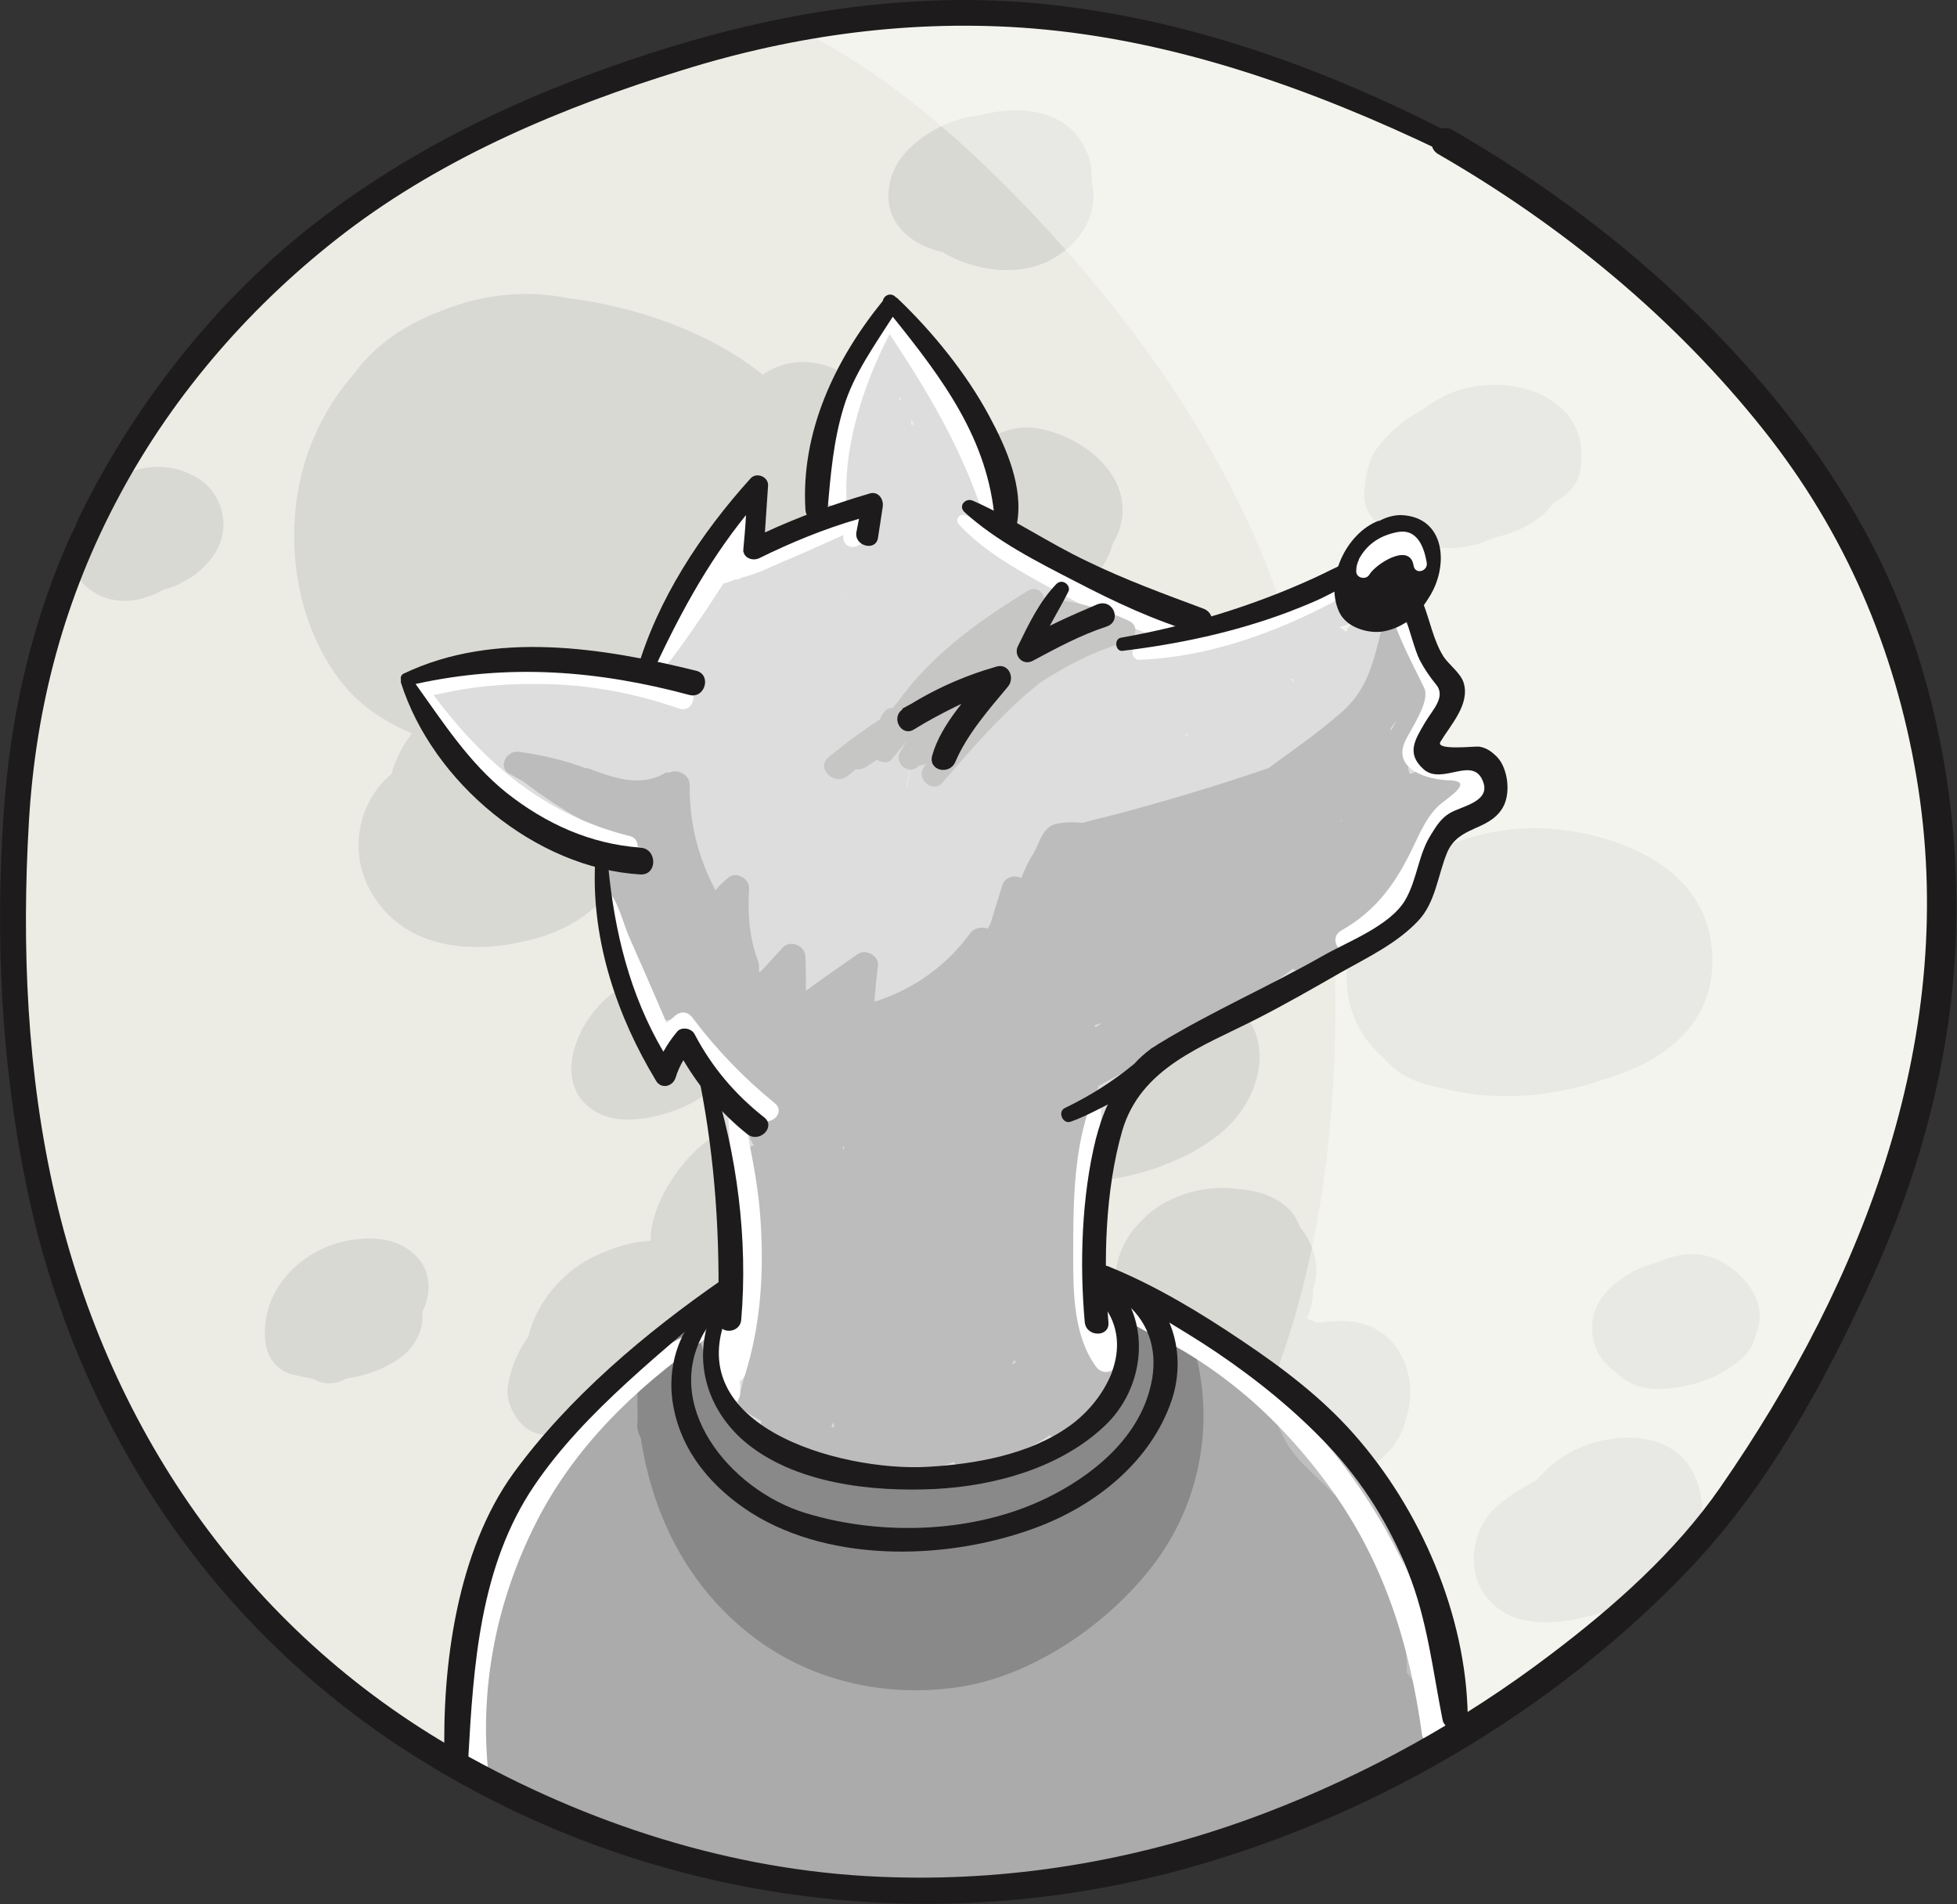 <?xml version="1.0" encoding="utf-8"?>
<!-- Generator: Adobe Illustrator 17.1.0, SVG Export Plug-In . SVG Version: 6.00 Build 0)  -->
<!DOCTYPE svg PUBLIC "-//W3C//DTD SVG 1.1//EN" "http://www.w3.org/Graphics/SVG/1.1/DTD/svg11.dtd">
<svg version="1.1" xmlns="http://www.w3.org/2000/svg" xmlns:xlink="http://www.w3.org/1999/xlink" x="0px" y="0px"
	 viewBox="0 0 372 361.9" enable-background="new 0 0 372 361.9" xml:space="preserve">
<rect x="0" y="0" width="372" height="361.9" fill="#333333" stroke="none"/>
<g id="Layer_16">
	<path fill="#EDECE4" d="M274.9,27.1C205-7.9,155.4-2.2,97.5,22.9C39.3,48.1,7.8,101.5,3.8,147.2C-3.4,227.6,19.4,298.9,89.5,337
		c112.6,61.2,216.4-17.8,240.8-54c41.9-62.3,44.1-106.9,34.1-149.7S317.4,51.4,274.9,27.1"/>
	<g opacity="0.4">
		<path fill="#BCBBBB" d="M167.6,81c-1-4.6-3.9-8.8-9.2-11c-5-2.1-9.8-1.3-13.4,1.2c-10.3-8.2-24.1-12.9-36.8-14.5
			C99.8,55,91.5,56,84.1,59c-4.9,1.8-9.5,4.4-13.4,8.1c-1.2,1.2-2.3,2.4-3.3,3.8c-5,5.7-8.7,12.7-10.4,20.6
			c-2.7,12.6-0.4,27.1,7.4,37.5c3.6,4.9,8.5,8.1,13.9,10.4c-1.8,2.3-3.1,4.9-3.9,7.7c-6.9,5.8-8.3,16.1-3.1,23.7
			c6.6,9.8,18.8,10.5,29.3,7.9c5-1.2,9.7-3.5,13.1-6.9c0.8-0.5,1.5-1.1,2.1-1.8c2.9-3.2,3.9-6.6,3.5-9.8c0.1-1,0.1-2,0.1-3
			c-0.3-5.5-3-10.1-7-13.4c21.7-2.1,44.5-14.3,47.7-36.7c1-0.4,1.9-0.9,2.7-1.4c6-3.5,10.2-11.7,8.3-18.6
			C170.3,84.8,169.1,82.7,167.6,81z"/>
		<path fill="#BCBBBB" d="M202.1,113.1c4.9-1.4,8.2-5.2,9.4-9.7c0.7-1.2,1.3-2.5,1.6-3.9c2.2-9.8-8.3-17.2-16.7-18.2
			c-4.5-0.5-9.4,1.9-12.3,5.2c-3.4,3.7-4,8.5-3.3,13.2c0,2.1,0.4,4.2,1.4,6.1c1.7,3.3,5.4,6.2,9.2,6.3
			C194.9,113.5,198.8,114,202.1,113.1z"/>
		<path fill="#BCBBBB" d="M129.2,210.7c5.8-2.3,9.8-6.6,10-13c0.2-5.9-5.4-10.5-10.9-10.8c-1.6-0.1-3.1,0.1-4.5,0.5
			c-1.1-0.7-2.5-1-3.9-0.5c-8.7,3-17,19.1-6.1,24.7C118.3,213.9,124.7,212.5,129.2,210.7z"/>
		<path fill="#BCBBBB" d="M79.2,238.8c-3.3-3.3-7.6-3.8-12-3.2c-9.4,1.3-17.6,9.1-16.8,19c0.2,3,1.9,5.7,5,6.6
			c1.3,0.3,2.6,0.6,3.9,0.8c0.4,0.2,0.7,0.3,1.1,0.5c2.1,0.8,3.9,0.4,5.4-0.5c3.2-0.4,6.4-1.5,9.2-3.2c3.9-2.3,5.6-6,5.3-9.5
			C82.1,245.8,81.9,241.6,79.2,238.8z"/>
		<path fill="#BCBBBB" d="M151.6,225.2c-0.5-0.7-1-1.4-1.6-2c2.3-2.9,1.6-7.8-2.9-9.2c-9.9-3.2-19.3,7.7-22.3,15.9
			c-0.7,2-1.2,4-1.1,5.9c-3.5,0.2-7,1.3-10.1,2.7c-6.4,2.8-11.6,8.9-13.2,15.6c-2.1,2.9-3.5,6.3-3.9,9.7c-0.4,2.8,1.7,6.6,4.1,8
			c2.2,1.3,5.2,1.2,7.9,0.8c8.5,4.1,21,1.3,27-5.3c4-4.4,7.6-12.9,7.2-20.1c1.9-0.3,3.7-0.9,5.5-1.8c6.4-3.3,10.8-11.2,6.1-17.8
			C153.4,226.6,152.5,225.8,151.6,225.2z"/>
		<path fill="#BCBBBB" d="M221.3,221.4c3.4-1.2,6.7-3,9.4-5c10.3-7.2,13.2-23-0.7-28c-5.3-1.9-11-0.4-16.2,2.6
			c-5.9,2.2-11.2,7-13.5,12.2c-0.4,0.6-0.8,1.1-1.2,1.7c-3.6,5.4-3.7,11.1,0.5,16c4.6,5.4,13.5,3.2,19.2,1.4
			C219.6,222.1,220.5,221.8,221.3,221.4z"/>
		<path fill="#BCBBBB" d="M199.9,49.3c5.7-3.1,9.2-9,7.6-15c0.1-1.8-0.1-3.7-1-5.6c-3.2-7.6-12.2-9-20.1-6.8
			c-0.7,0.1-1.4,0.2-2.1,0.3c-5.8,1.1-13.1,5.5-14.9,11.5c-2.2,7.5,2.7,12.6,9.7,14.2C185.2,51.6,193.8,52.7,199.9,49.3z"/>
		<path fill="#BCBBBB" d="M265.5,101.9c5.2,2.7,12.7,3.2,18.1,0.4c4.8-1,9.3-3.3,11.7-6.7c2.6-1.4,4.6-3.4,5.1-6.2
			c2.6-14.8-15.3-19.6-26.1-14c-1.5,0.8-2.8,1.6-4.1,2.6c-3.2,1.6-6,4-8.3,7c-1.9,2.5-2.4,5.9-2.6,9
			C259.1,97.9,262.5,100.3,265.5,101.9z"/>
		<path fill="#BCBBBB" d="M263.1,201.2c0.1,0.1,0.1,0.1,0.2,0.2c2.7,3.3,6.9,4.7,11.2,5.5c9.7,2.6,21.2,1.5,30.2-1.7
			c12.9-3.7,22.7-12,20.5-26.5c-2.2-14-17.2-19.9-29.5-21.1c-11.9-1.2-25.1,3-33.1,11.9C253.8,179.1,253.5,192.9,263.1,201.2z"/>
		<path fill="#BCBBBB" d="M255.3,251.1c-1.6,0-3.3,0.1-4.9,0.3c-0.6-0.3-1.3-0.6-2-0.8c0.2-0.3,0.3-0.6,0.4-1
			c0.6-1.6,0.8-3.1,0.8-4.6c1.4-3.9,0.4-8.2-2.5-11.8c-1.6-4.6-6.3-6.8-11.6-7.2c-6.5-1-14.2,1.3-18.5,6c-8.2,7.9-6,21.1,4.3,24.3
			c-0.3,3.9,0.8,7.8,3.8,11.2c2.5,2.8,6.4,4.5,10.4,4.9c0.1,0.1,0.2,0.2,0.2,0.3c0.5,0.6,1,1.1,1.5,1.5c0.6,0.8,1.2,1.6,2,2.3
			c2.1,2,4.7,3,7.4,3.5c1.8,0.8,3.9,1,5.5,0.5c0.1,0,0.2-0.1,0.4-0.1c0,0,0.1,0,0.1,0c1.6-0.1,3.1-0.3,4.6-0.5
			c4.5-0.8,8.9-5.2,10-10C270,261.7,266,251.2,255.3,251.1z"/>
		<path fill="#BCBBBB" d="M302,274.5c-4,1.4-7.3,3.7-10,6.9c-2.4,1.2-4.8,2.7-6.9,4.4c-5.6,4.5-6.9,13.6-1.6,18.8
			c5,5,12.7,4.1,18.9,2.5c6.6-1.7,14.2-5.3,18.2-11c3.6-5,4-11.6,0.8-17C317.4,272.5,308.6,272.3,302,274.5z"/>
		<path fill="#BCBBBB" d="M327.9,240.2c-4-2.6-8.8-2.2-13-0.2c-3,0.7-5.9,2.2-8.2,4.2c-3.8,3.3-5.2,7.9-3.1,12.6
			c0.7,1.6,2,2.9,3.6,4c0.2,0.2,0.3,0.4,0.5,0.5c3.4,3.2,8,3,12.2,2.2c4-0.7,7.9-2.5,11-5.1c1.5-1.3,2.4-2.9,2.8-4.5
			c0.4-1,0.7-2.1,0.8-3.3C334.7,246.1,331.3,242.3,327.9,240.2z"/>
		<path fill="#BCBBBB" d="M37.3,90.7c-7.9-4.6-17.5-0.7-21.5,6.9c-3.1,3.8-4,9.3,0,13.3c4.3,4.4,10.3,4,15.2,1.2
			c4.2-1,8.5-4.1,10.4-7.9C43.9,99.4,41.9,93.3,37.3,90.7z"/>
	</g>
</g>
<g id="Layer_4">
	<g opacity="0.4">
		<path fill="#FFFFFF" d="M364.3,133.3c-10-42.7-46.9-82-89.4-106.3C227.4,3.3,189.2-1.7,151.5,5.5c15.7,7.5,29.7,19.7,41.4,31.6
			c20.2,20.6,38.2,45.1,48.6,72.2c4.1,10.7,6.2,21.9,8,33.1c2.3,14.8,4,29.7,4.3,44.6c0.5,29.5-3.7,59.5-16.4,86.4
			c-12.4,26.1-29.1,51.4-49.3,72.2c-4.6,4.8-9.4,9.4-14.3,13.9c76.7,0.7,138.5-49.7,156.5-76.5C372.2,220.7,374.3,176,364.3,133.3z"
			/>
	</g>
</g>
<g id="Layer_15">
	<g>
		<path fill="#DEDDDD" d="M130,191.4c-1,1.7-2,3.5-3.1,5.2c0.9,0.2,1.8,0.5,2.8,0.7c0.1-1.3,0.2-2.7,0.3-4c0.1-1.7-2.1-2-2.9-0.8
			c-1.2,1.8-2,3.5-2.6,5.6c-0.5,1.8,2.3,3.1,3.1,1.3c1.1-2.5,2.3-4.9,3.4-7.4c0.5-1.2-0.1-2.7-1.5-2.7c-0.1,0-0.2,0-0.3,0
			c-0.7,0-1.6,0.5-1.7,1.3c-0.2,1.1-0.1,1.7,0.7,2.5c0.4,0.5,1.2,0.6,1.8,0.5c3.2-0.8,4.8,5.8,5.9,8.2c2.3,4.8,4.5,9.7,6.8,14.5
			c0.4-0.9,0.8-1.9,1.1-2.8c-0.1,0-0.2,0-0.3,0c0.8,0.4,1.6,0.9,2.4,1.3c-0.2-1.3-0.2-2.1-1.1-3.2c-0.6-0.7-1.6-0.6-2.3-0.3
			c-3.7,1.7-1.6,9.7-1.5,12.8c1.3-0.2,2.6-0.4,3.9-0.5c-2-5.3-3.1-10.7-3.3-16.4c-0.1-2.6-4.1-2.7-4.1,0c0,6.9,0.9,13.6,2.9,20.2
			c1.3-0.4,2.7-0.7,4-1.1c-1.4-3.4-1.9-6.7-1.4-10.4c-1.4,0.2-2.8,0.4-4.1,0.6c1.9,13.9,2.4,27.8,1.8,41.8c1.5,0,3,0,4.5,0
			c-0.3-3.9-0.7-7.8-1-11.7c-0.2-2.6-3.6-3.1-4.5-0.6c-1.8,5.2-2.6,10.4-2.4,15.8c1.5-0.2,3-0.4,4.5-0.6c-0.4-2.3-0.9-4.7-1.3-7
			c-0.5-2.8-4.3-1.8-4.5,0.6c-2.3,20.7,28.5,28.9,43.7,23.1c2.4-0.9,2.1-4.5-0.6-4.6c-14.1-0.4-27-6.5-36.5-16.9
			c-1.8-2-5.2,0.6-3.7,2.9c3.8,5.9,9.2,10,15.9,11.9c2.6,0.8,4.2-3,1.8-4.3c-3.9-2.2-7.8-4.5-11.7-6.7c-1.3-0.7-3.2-0.1-3.5,1.4
			c-2.6,13.3,22.6,14.4,30.7,15.2c0-1.6,0-3.2,0-4.8c-2.2,0.3-4.3,0.5-6.5,0.8c-3,0.4-3.2,4.7,0,4.9c5.1,0.2,9.9-0.6,14.7-2.5
			c-0.9-1.2-1.8-2.4-2.7-3.6c-1,1.5-2.2,2.6-3.8,3.5c-2.3,1.5-0.8,5.1,1.9,4.4c5.1-1.3,10.1-2.9,15.1-4.9c-0.8-1.4-1.6-2.7-2.4-4.1
			c-1.3,1.2-2.7,2.5-4,3.7c-1.4,1.3-0.4,4.4,1.7,4.1c5.6-0.8,10.8-2.4,15.7-5.2c2.4-1.4,0.8-5.2-1.9-4.4c-2,0.6-3.3,1.3-4.6,2.9
			c-2.1,2.3,1.2,5.6,3.4,3.4c6.2-6,11.2-12.9,14.9-20.8c1.3-2.8-2.8-5.3-4.2-2.5c-1.6,3.3-3.2,6.5-4.8,9.8c-1.4,2.8,2.5,5.1,4.2,2.5
			c3.1-4.7,3.8-10,2.2-15.4c-0.8-2.8-4.5-2-4.8,0.6c-0.8,7.4-3.4,14.1-7.5,20.3c1.4,0.8,2.8,1.6,4.2,2.5c4.9-8.5,2.4-18.2,1.8-27.4
			c-0.8-12.1,0.5-24.4,3.2-36.2c0.6-2.7-3.1-4.4-4.5-1.9c-4.7,8.3-6.8,17.4-5.8,26.9c0.3,2.7,4,3.4,4.8,0.7
			c2.7-8.8,5.4-17.6,8.2-26.4c-1.6-0.4-3.2-0.9-4.8-1.3c-1.3,9.7-2.6,19.3-3.9,29c-1.1,8.1-3.5,16.9-0.9,24.9c0.6,2,3.6,2.7,4.6,0.6
			c1.3-2.6,1.3-4.6,0.2-7.3c-1.3-3-5.6-0.4-4.4,2.6c-0.1,0.7-0.1,1.4-0.2,2.2c1.5,0.2,3.1,0.4,4.6,0.6c-2.5-7.8,0.1-16.9,1.1-24.8
			c1.2-8.8,2.4-17.6,3.5-26.4c0.4-3.1-3.8-4.5-4.8-1.3c-2.7,8.8-5.4,17.6-8.2,26.4c1.6,0.2,3.2,0.4,4.8,0.7
			c-0.9-8.7,0.7-16.9,5.1-24.4c-1.5-0.6-3-1.3-4.5-1.9c-2.3,9.9-3.5,19.9-3.6,30.1c-0.1,10.1,4.3,23.2-0.9,32.4
			c-1.6,2.8,2.5,5.1,4.2,2.5c4.6-6.9,7.2-14.5,8.1-22.7c-1.6,0.2-3.2,0.4-4.8,0.6c1.3,4.3,0.7,8-1.8,11.6c1.4,0.8,2.8,1.6,4.2,2.5
			c1.6-3.3,3.2-6.5,4.8-9.8c-1.4-0.8-2.8-1.6-4.2-2.5c-3.5,7.5-8.2,14.1-14.1,19.8c1.1,1.1,2.3,2.3,3.4,3.4c0.8-0.5,1.7-1.1,2.5-1.6
			c-0.6-1.5-1.2-3-1.9-4.4c-4.2,2.4-8.5,3.9-13.2,4.5c0.6,1.4,1.1,2.8,1.7,4.1c1.3-1.2,2.7-2.5,4-3.7c1.7-1.6-0.1-5-2.4-4.1
			c-4.9,2-9.9,3.6-15.1,4.9c0.6,1.5,1.2,3,1.9,4.4c2.3-1.4,3.9-3,5.5-5.2c1.2-1.7-0.8-4.3-2.7-3.6c-4.4,1.7-8.7,2.5-13.4,2.3
			c0,1.6,0,3.2,0,4.9c2.2-0.3,4.3-0.5,6.5-0.8c3.1-0.4,3.2-4.5,0-4.8c-3.8-0.4-27.5-2-26.1-9.1c-1.2,0.5-2.3,1-3.5,1.4
			c3.9,2.2,7.8,4.5,11.7,6.7c0.6-1.4,1.2-2.9,1.8-4.3c-5.6-1.6-10-4.9-13.1-9.7c-1.2,1-2.5,1.9-3.7,2.9
			c10.3,11.3,24.6,17.8,39.8,18.2c-0.2-1.5-0.4-3.1-0.6-4.6c-12.5,4.8-39.8-1-37.9-18.6c-1.5,0.2-3,0.4-4.5,0.6
			c0.4,2.3,0.9,4.7,1.3,7c0.5,2.6,4.6,2,4.5-0.6c-0.2-5.1,0.5-9.8,2.2-14.6c-1.5-0.2-3-0.4-4.5-0.6c0.4,3.9,0.7,7.8,1.1,11.7
			c0.3,2.9,4.4,3,4.5,0c0.5-14.4-0.3-28.7-2.3-42.9c-0.4-2.6-3.9-1.6-4.1,0.6c-0.5,4,0,7.7,1.6,11.5c1,2.4,4.8,1.5,4-1.1
			c-1.9-6.2-2.8-12.5-2.8-19.1c-1.4,0-2.7,0-4.1,0c0.2,6.1,1.3,11.8,3.5,17.5c0.8,2,4.1,1.9,3.9-0.5c0-0.9-0.9-9.3-0.6-9.5
			c-0.8-0.1-1.6-0.2-2.3-0.3c0.1,0.1,0.1,1.3,0.1,1.5c0.2,1.1,1.4,1.5,2.4,1.3c0.1,0,0.2,0,0.3-0.1c1.3-0.2,1.6-1.8,1.1-2.8
			c-3.2-6.6-6.3-13.2-9.4-19.9c-1-2.1-1.7-3.7-3.7-4.8c-0.6-0.3-1.2-0.2-1.9-0.2c-2,0.1,0.4,0.7,0.1,2.1c-0.6,0.4-1.2,0.9-1.7,1.3
			c0.1,0,0.2,0,0.3,0c-0.5-0.9-1-1.8-1.5-2.7c-1.1,2.5-2.2,5-3.3,7.5c1,0.4,2.1,0.9,3.1,1.3c0.5-1.7,1.1-3.3,2-4.9
			c-1-0.3-2-0.5-2.9-0.8c0,1.3,0,2.7-0.1,4c0,1.4,2.1,2.1,2.8,0.7c0.9-1.8,1.9-3.6,2.8-5.3C133.1,191.2,130.9,189.9,130,191.4
			L130,191.4z"/>
	</g>
	<g>
		<path fill="#DEDDDD" d="M208.4,260c-2.3,2.8-4.5,5.5-6.8,8.3c-1.1,1.3,0.3,3.6,1.9,2.5c7.3-5,11.1-13.2,10.2-22
			c-0.2-1.9-2.3-3-3.8-1.6c-1.8,1.7-3.6,3.4-5.4,5.1c1.3,0.3,2.5,0.7,3.8,1c-2.3-8.3-1.5-15.7-0.7-24.1c0.2-2.5-3.3-2.6-4.1-0.5
			c-2.9,8.1-1.8,17.7,0.4,25.8c0.5,1.7,2.6,2.2,3.8,1c1.8-1.7,3.5-3.5,5.3-5.2c-1.3-0.5-2.5-1-3.8-1.6c1,7.7-1.8,14.6-7.7,19.5
			c0.8,0.6,1.6,1.3,2.5,1.9c2.1-2.9,4.1-5.8,6.2-8.8C211.1,260.3,209.3,258.9,208.4,260L208.4,260z"/>
	</g>
	<g>
		<path fill="#DEDDDD" d="M216.9,152.4c-0.5,0.2-1,0.5-1.4,0.7c0.3,0.8,0.6,1.5,0.9,2.3c3.8-4.3,7.4-8.8,11.3-13.1
			c-0.9-0.7-1.7-1.3-2.6-2c-1.1,1.5-1.3,3-1,4.8c0.2,1.3,2.2,1.8,3,0.8c1.1-1.4,2-2.8,2.8-4.4c1-2.2-2-4.1-3.3-1.9
			c-1,1.7-2.2,3.1-3.7,4.4c1,0.8,2.1,1.6,3.1,2.4c1-1.7,1.4-3.2,1-5.1c-0.4-1.8-3-1.6-3.5,0c-0.3,1.1-0.5,2.1-1,3.1
			c-1.1,2,1.5,4,3.1,2.4c1.7-1.5,3-3.3,4.2-5.2c-1.2-0.5-2.3-1-3.5-1.5c-0.5,1.4-1.2,2.5-2.1,3.7c1.1,0.1,2.2,0.3,3.3,0.4
			c-0.3-0.8-0.2-1.6,0.4-2.2c1.1-1.9-1.6-3.4-2.9-1.7c-3.5,4.6-7.2,8.9-10.7,13.5c-0.8,1,0.5,2.2,1.5,1.9c1.1-0.3,2-0.8,2.8-1.6
			C219.7,153,218.1,151.4,216.9,152.4L216.9,152.4z"/>
	</g>
	<path fill="#DEDDDD" d="M282,148.1c0-0.1,0-0.1,0.1-0.2c0.4-1.8-1.2-3.6-3.1-3.1c-2.8,0.8-5.4,0.4-7.6-0.9
		c-0.1-1.1-0.9-2.1-1.8-2.8c1.3-3,2.6-6,4.2-8.9c0.4-0.7,0.5-1.8,0-2.5c-0.4-0.5-0.7-1-1.1-1.5c-2.3-3.8-4-7.8-5.4-12
		c-1-3.1-5.6-1.8-4.8,1.3c0,0.2,0.1,0.3,0.1,0.5c-0.9-0.6-2.2-0.7-3.1,0.3c0,0,0,0-0.1,0.1c-1.4-0.6-3.2,0.2-3.5,1.7
		c-0.4-0.3-0.8-0.6-1.3-0.9c0.5-0.2,1.1-0.3,1.6-0.5c1.6-0.5,2-2,1.6-3.2c0.2-0.2,0.5-0.3,0.7-0.5c2.6-1.9,0.4-5.6-2.5-4.3
		c-2,0.9-3.8,2.1-5.3,3.5c-1.2,0.7-2.5,1.4-3.8,2c-2.1,0.6-4.2,1.2-6.3,1.8c-0.4-0.1-0.9-0.1-1.4,0c-3.4,1.1-6.9,1.9-10.3,2.6
		c-0.2-0.9-0.7-1.7-1.7-2.1c-8.7-3.4-17.4-6.8-26.1-10.2c-4.1-2.5-8.4-4.5-12.9-6.1c-0.1-0.3-0.1-0.7-0.2-1c0.5-0.4,0.8-1,0.8-1.7
		c0.2-9.3-2-18.6-7.8-25.8c-0.1-0.3-0.3-0.5-0.5-0.6c-0.8-1-1.7-1.9-2.7-2.8c-0.2-0.2-0.5-0.4-0.8-0.5c-1.4-3.3-2.9-6.6-4.4-9.8
		c-0.8-1.7-3.2-1.4-4.1,0c-2.7,4.4-4.9,9-6.6,13.8c-4.4,7.6-5.7,16.1-3.8,24.8c0,0.2,0.1,0.3,0.1,0.4c-5.2,1.9-10.2,4.4-14.8,7.5
		c0.2-2.5,0.4-5,0.6-7.4c0.2-2.3-3.4-3.3-4.4-1.2c-1.5,3.1-3.1,6.2-4.7,9.3c-0.7,0-1.5,0.3-2,1.1c-4.3,5.9-6.7,12.5-7.6,19.6
		c-10.8-1-21.7-0.9-32.5,0.4c-2,0-4,0-6,0c-0.9,0-1.5,0.4-1.8,1c-1.5-0.5-3.1-0.5-4.8,0.5c-1.2,0.6-1.5,2.5-0.4,3.4
		c5.8,5,7.6,13.2,14.4,16.9c1.3,0.7,2.7,1.3,4.2,1.8c2,1.4,4.2,2.6,6.6,3.6c-0.3,0.8-0.2,1.8,0.4,2.5c3.1,3.2,7.6,4.9,11.9,4.2
		c0,0,0,0,0,0c0.6,0.4,1.3,0.4,1.8,0.2c0,0,0,0,0.1,0.1c0,0.2,0.1,0.5,0.1,0.7c-0.7,0.4-1.3,1-1.3,2c0,0.2,0,0.5,0,0.7
		c-1.4-0.4-3.2,0.5-3,2.2c1.3,11.5,2.9,22.9,8.3,33.3c1,2,4.5,1.1,4.3-1.2c-0.2-2.5-0.3-5-0.5-7.6c0.7,1.7,1.4,3.4,2.1,5.1
		c0.5,1.3,2.2,2,3.4,1.5c1.4,2.3,2.8,4.6,4.2,6.9c0.7,1.3,1.5,2.6,2.3,3.8c0.6,0.9,1.5,1.2,2.4,1.1c0.4,1.6,1,3.2,1.6,4.7
		c-1.2,0.1-2.4,0.9-2.3,2.2c0.3,10.7,1.6,21.2,3.9,31.6c0.1,0.8,0.2,1.6,0.3,2.4c-2-0.3-3.2,2.1-2.5,3.8c0,0,0,0,0,0.1
		c-1,0.5-1.9,1.3-2.6,2.5c-3.6,6.5,5.6,11,9.7,6.5c3.8,3.1,8.2,5.2,12.9,6.4c0,0,0,0,0,0c0.8,1.3,2,2.4,3.5,3.2
		c0.2,0.1,0.5,0.2,0.7,0.3c-1.8,1-2,4.2,0.5,4.8c7.3,1.7,14.4,0.6,20.7-3.4c0.1-0.1,0.2-0.1,0.3-0.2c0.4,0,0.9-0.1,1.4-0.5
		c1.3-1,2.7-2,4-3c0.5-0.4,0.8-0.8,1-1.3c0.5,0,1,0,1.5-0.3c5.4-2.4,8.6-7.9,8-13.8c-0.1-1.3-1.3-2.5-2.6-2.7
		c0.1-0.2,0.2-0.4,0.3-0.6c0.4,0,0.9-0.1,1.3-0.3c0.1-0.1,0.3-0.2,0.4-0.2c0.7-0.4,1.4-1.4,1.3-2.2c-0.1-0.7-0.2-1.2-0.4-1.6
		c0-4.6-0.6-9.1-1.9-13.6c-0.2-0.7-0.6-1.1-1-1.4c-0.2-5.5-0.5-11-0.7-16.5c0-0.4-0.1-0.7-0.2-0.9c0.1-0.1,0.2-0.2,0.4-0.3
		c11.3-13.2,27.3-20.5,42.7-27.8c14.6-6.9,26.7-16.2,30.5-32.4c2.5-0.7,4.6-2,6.1-4c0.4-0.2,0.7-0.4,1.1-0.6
		C282.3,150.9,282.5,149.2,282,148.1z M93.5,138.9c0.1,0.2,0.3,0.4,0.4,0.6c-0.2-0.2-0.4-0.4-0.5-0.6c-0.1-0.2-0.2-0.4-0.3-0.6
		c0.1,0,0.2,0,0.2,0C93.4,138.6,93.4,138.8,93.5,138.9z M121.5,182.2C121.5,182.2,121.5,182.2,121.5,182.2
		C121.5,182.2,121.5,182.2,121.5,182.2C121.5,182.2,121.5,182.2,121.5,182.2z M126.8,135.2c-0.2,0.1-0.4,0.2-0.6,0.3
		c-0.1-0.2-0.2-0.4-0.4-0.5c0.3,0,0.7,0,1,0C126.9,135,126.8,135.1,126.8,135.2z M133.2,185.3c0-0.1,0-0.1,0-0.2
		c0.3,1.3,0.8,2.6,1.3,3.9c0.1,0.5,0.2,1,0.3,1.5C134.2,188.8,133.7,187.1,133.2,185.3z M142.8,112.5c0-0.1,0-0.1,0-0.2
		c0,0,0,0,0.1,0c0.2-0.1,0.4-0.3,0.7-0.4C143.3,112.1,143.1,112.3,142.8,112.5z M157.5,153.8c0-0.1,0-0.1,0.1-0.2
		c0,0,0.1-0.1,0.1-0.1C157.6,153.6,157.6,153.7,157.5,153.8z M159.7,113.8c0.2-0.2,0.4-0.4,0.5-0.7c0,0.1,0,0.1,0.1,0.2
		C160.1,113.4,159.9,113.6,159.7,113.8z M167.2,259.1c0,0,0.1-0.1,0.1-0.1c0,0,0,0.1,0,0.1C167.2,259.1,167.2,259.1,167.2,259.1z
		 M170.3,66.2C170.3,66.1,170.3,66.1,170.3,66.2C170.3,66.1,170.3,66.1,170.3,66.2C170.3,66.2,170.3,66.2,170.3,66.2z M170.9,76
		c0-0.2,0.1-0.4,0.1-0.6c0.1,0.2,0.2,0.5,0.4,0.7C171.2,76.1,171.1,76,170.9,76z M173,100.5C173,100.5,173,100.5,173,100.5
		C173,100.5,173,100.5,173,100.5C173,100.5,173,100.5,173,100.5z M172.5,149.3c-0.1,0-0.1,0.1-0.2,0.1c0.5-2.1,0.9-4.1,1.3-6.2
		c0,0,0,0,0,0C173.3,145.2,172.9,147.2,172.5,149.3z M173.2,80.8c0-0.4,0-0.8,0-1.2c0.2,0.4,0.4,0.7,0.6,1.1
		C173.6,80.7,173.4,80.7,173.2,80.8z M177.3,119.3c-0.1,0-0.1,0-0.2,0c0,0,0,0,0,0C177.2,119.2,177.2,119.2,177.3,119.3
		C177.3,119.2,177.3,119.2,177.3,119.3z M183.4,270c0.2-0.1,0.3-0.1,0.5-0.2c0,0.1,0,0.3,0,0.4C183.7,270.1,183.6,270,183.4,270z
		 M185,120.4c-0.1,0-0.2,0-0.3,0c0,0-0.1,0-0.1,0c0-0.1,0-0.2,0-0.3c0,0,0,0,0.1,0c0.1,0,0.2,0.1,0.3,0.1
		C185.1,120.3,185.1,120.3,185,120.4C185.1,120.4,185.1,120.4,185,120.4z M197.1,252c0-0.1,0-0.1,0-0.2c0-0.4-0.2-0.9-0.4-1.2
		c0.1-0.2,0.2-0.5,0.3-0.7c0,0.3,0,0.6,0,0.9c0,0.4,0.1,0.7,0.2,1C197.2,251.8,197.1,251.9,197.1,252z M197.3,173.7
		c0.7-2.3,1.3-4.5,2-6.8c0.1,0.3,0.2,0.6,0.4,0.8C198.9,169.7,198.1,171.7,197.3,173.7z M212.1,118c0-0.1-0.1-0.2-0.1-0.3
		c0.3,0.1,0.6,0.2,0.9,0.3C212.6,118,212.3,118,212.1,118z M225.2,142.4c-0.2-0.3-0.6-0.6-0.9-0.8c0.7-0.5,1.1-1.3,1.1-2.1
		c0.1,0,0.3,0,0.4,0c0.2,0.8,0.3,1.6,0.3,2.5C225.8,142.1,225.5,142.2,225.2,142.4z M228.8,189.9
		C228.8,189.9,228.8,189.8,228.8,189.9C228.8,189.8,228.8,189.8,228.8,189.9C228.8,189.8,228.8,189.9,228.8,189.9z M232.9,180.5
		c0,0,0-0.1,0-0.1C232.9,180.4,232.9,180.4,232.9,180.5C232.9,180.4,232.9,180.5,232.9,180.5z M246,129.8c-0.2-0.2-0.4-0.4-0.6-0.6
		c0.1-0.1,0.2-0.2,0.4-0.2C245.8,129.3,245.9,129.6,246,129.8C246,129.8,246,129.8,246,129.8z"/>
	<path fill="#BCBCBC" d="M275.6,144.8c-2.6,0.6-5.1,1.4-7.6,2.3c-0.6-1.3-0.3-2.8,0.9-4c0.8-0.8,0.9-1.8,0.7-2.5
		c0.6-1.2,1.1-2.4,1.6-3.6c2.7-6.8,0.3-13.1-2.7-19.4c-0.4-0.8-1-1.1-1.6-1.3c-1.2-0.9-3.2-0.8-3.7,1.1c-1.9,6.8-2.5,12.9-8,17.8
		c-4.4,3.9-9.3,7.3-14.1,10.8c-9.3,3.2-18.7,6-28.3,8.6c-2.3,0.6-4.7,1.1-7,1.8c-1.8-0.2-3.7-0.2-5.4,0.3c-1.8,0.6-2.6,2.6-3.3,4.2
		c-0.2,0.5-0.5,1-0.7,1.4c-0.9,1.3-1.5,2.7-2.1,4.2c-0.1,0.1-0.1,0.3-0.2,0.4c-1.3-0.7-3.1-0.2-3.6,1.4c-0.7,2.4-1.5,4.8-2.2,7.2
		c-0.2,0.3-0.4,0.7-0.5,1c-1.1-0.4-2.6-0.2-3.4,0.9c-4.6,6.3-10.9,10.7-18.2,13c0.2-2.3,0.4-4.6,0.7-6.9c0.2-1.8-2.3-3.2-3.8-2.2
		c-3.3,2.3-6.6,4.6-9.9,7c0-2.1,0-4.2-0.1-6.4c0-2.1-2.8-3.4-4.3-1.8c-1.1,1.2-2.3,2.5-3.4,3.7c-1.9,2-0.6,0.6-1.4-1.4
		c-1.6-4.3-1.9-9-1.6-13.5c0.1-1.8-2.3-3.3-3.8-2.2c-1,0.8-1.9,1.6-2.6,2.5c-3.3-6.2-5-12.9-4.9-20.1c0-1.8-2.3-3-3.7-2.3
		c-0.5,0-0.9,0-1.3,0.3c-4.6,2.5-9.6,0.7-14.1-1c-0.2-0.1-0.5-0.1-0.7-0.1c-4-1.5-8.2-2.5-12.6-3.1c-0.8-0.1-1.5,0.1-2,0.6
		c-0.3,0.2-0.5,0.4-0.6,0.7c-0.6,1-0.5,2.2,0.8,2.9c0.9,0.5,1.9,1,2.8,1.6c6.9,5.3,14.4,9.5,22.6,12.5c0.1,0,0.2,0.1,0.3,0.1
		c0.1,0.1,0.1,0.2,0.2,0.2c-0.5,0.3-0.9,0.8-1.1,1.3c-0.1,0.3-0.2,0.6-0.3,0.9c-0.9-1.6-2.9-1.3-3.9-0.2c-1.1,0.1-2.1,0.9-1.9,2.3
		c0,0.2,0.1,0.4,0.1,0.7c0,0,0,0,0,0c0,0,0,0,0,0.1c1.3,9.3,4.1,17.9,8.8,26.1c0.8,1.4,2.6,1.5,3.7,0.7c0.8,0.1,1.8-0.2,2.5-0.8
		c0.5,0.9,1,1.9,1.6,2.8c3.4,5.4,8.7,9.6,13.9,13.6c-0.8,0.6-1.2,1.6-0.8,2.7c0,0,0,0.1,0,0.1c-0.3,0.2-0.6,0.5-0.7,0.8
		c-1.8,0.2-2.9,2.2-2,4c0.2,0.5,0.4,0.8,0.6,1.1c-0.8,0.1-1.4,0.8-1.2,1.8c0,0.2,0.1,0.4,0.1,0.5c0,0.1,0,0.2-0.1,0.3
		c-0.8,7.5,0.1,14.8,2.6,21.8c-0.2,2.3-0.5,4.6-0.7,6.9c-0.8,5.7-2,11.2-3.6,16.7c-0.3,0.9,0.2,1.8,0.9,2.3c1.1,0.8,2.3,1.4,3.4,2.1
		c-0.2,1.3-0.4,2.6-0.6,3.8c-0.3,2.3,3.5,3.3,4.5,1.2c0-0.1,0.1-0.2,0.1-0.3c2.3,2.9,6.7,3,10.3,3.5c3.3,0.4,6.5,0.5,9.8,0.3
		c0.2,1.3,1.3,2.5,3.1,2.1c3.2-0.8,6.3-1.7,9.4-2.8c0.5,0.7,1.4,1.1,2.6,0.9c5.6-1.3,11.2-2.9,15.6-6c0.7,0.4,1.5,0.4,2.4-0.1
		c4.8-2.6,8-6.7,9.3-12c0.5-1.8-1.3-3.8-3.2-3.2c-1.7,0.6-3.1-21.5-3-23.7c0.2-8.4,1.4-16.7,2.7-25c0-0.2,0-0.4,0-0.6
		c0.7-0.5,1-1.2,1.1-1.8c12.6-6.8,25.5-13.7,37-22.3c0.6,0.5,1.4,0.8,2.4,0.5c8.6-2.8,15-8.9,18.2-17.3c0.3-0.7,0.2-1.3,0-1.8
		c4.4-5.4,8.6-11.1,12.3-17C279.9,146.6,277.8,144.3,275.6,144.8z M192.4,259.4c0.1-0.3,0.2-0.6,0.4-0.9c0.1,0.1,0.2,0.3,0.3,0.4
		C192.9,259,192.6,259.2,192.4,259.4z M160.4,218.6c-0.1-0.3-0.2-0.5-0.3-0.7c0.1,0,0.3,0.1,0.4,0.1
		C160.4,218.2,160.4,218.4,160.4,218.6z M197.1,177.9C197,177.9,197,177.9,197.1,177.9C197,177.9,197,177.9,197.1,177.9
		C197.1,177.9,197.1,177.9,197.1,177.9z M158.8,200.2c0,0,0-0.1,0-0.1c0.1,0.1,0.2,0.1,0.2,0.2C159,200.2,158.9,200.2,158.8,200.2z
		 M208,194.9c0.5-0.2,1-0.3,1.5-0.5c-0.4,0.3-0.8,0.5-1.2,0.8C208.2,195.1,208.1,195,208,194.9z M255,156.1
		C255,156.1,255,156.1,255,156.1c-0.1,0-0.1-0.1-0.2-0.1c0.1,0,0.2-0.1,0.3-0.1C255.1,155.9,255.1,156,255,156.1z M158.5,270.2
		c0,0.4,0,0.7,0,1.1c-0.2,0-0.3-0.1-0.5-0.1C158.2,270.8,158.4,270.5,158.5,270.2z M264.4,138.9c0-0.1,0-0.3-0.1-0.4
		c0.4-0.5,0.7-1,1.1-1.6c-0.1,0.2-0.2,0.4-0.3,0.7C264.9,138.1,264.6,138.5,264.4,138.9z M161.1,189.1c0,0-0.1-0.1-0.1-0.1
		c0,0,0.1-0.1,0.1-0.1C161.1,188.9,161.1,189,161.1,189.1z"/>
	<path fill="#FFFFFF" d="M164.2,96.8c-0.5-0.8-1.4-1.2-2.3-0.9c-4.3,1.5-8.6,3.1-12.7,5.1c-2,0.9-3.9,2-5.8,3.1
		c-0.8,0.3-1.6,0.6-2.4,0.9c1-1.7,2.1-3.5,3.1-5.2c1.1-2-1.7-3.5-3-1.7c-6.3,8.7-12.4,18.3-17,28c-0.5,1.1,0.9,2.5,1.8,1.4
		c4.1-5.2,7.9-10.8,11.6-16.6c0.8-0.2,1.6-0.5,2.4-0.8c0.3,0.1,0.6,0,0.8-0.2c0.1,0,0.1-0.1,0.2-0.1c2.7-0.6,5.5-2,7.8-3
		c3.9-1.6,7.8-3.4,11.6-5.1c0,0.1,0,0.2,0,0.3c-0.1,2.7,3.7,2.5,4,0c0.2-1.2,0.3-2.4,0.5-3.6C164.9,97.6,164.6,97.1,164.2,96.8z"/>
	<path fill="#FFFFFF" d="M191,96.3c-4.3-13.2-10.8-25.5-20.3-35.7c0-0.1,0.1-0.2,0.1-0.3c0.8-1.3-1.1-2.9-2.1-1.6
		c-3.7,4.6-5.8,9.9-7.9,15.4c-2.5,6.5-4.4,13.2-4,20.2c0.2,2.6,4.3,2.7,4.1,0c-0.4-10,3.4-21.6,8.2-30.8c7.2,10.8,13.6,21.6,17.7,34
		C187.7,100.1,191.8,98.9,191,96.3z"/>
	<path fill="#FFFFFF" d="M130.3,130.4c-8.8-2.9-17.9-4.4-27.2-4.6c-4.4-0.1-8.8,0.3-13.2,0.9c-3.8,0.5-9.1,0.9-12,3.6
		c-0.6,0.5-0.3,1.6,0.5,1.8c0.3,0.1,0.6,0.1,1,0.1c6.8,15.7,23,26.7,39.1,30.9c2.7,0.7,3.9-3.5,1.2-4.2c-16.2-4-27.6-13.9-37.3-26.8
		c1.7-0.3,3.4-0.7,5.1-1c4.6-0.8,9.2-1.1,13.9-1.1c9.5-0.1,18.9,1.6,27.8,4.7C131.8,135.5,133,131.3,130.3,130.4z"/>
	<g>
		<path fill="#FFFFFF" d="M182.3,99.7c4.9,5.3,11.8,9,18,12.4c6.4,3.6,13.2,6.6,20.1,9.2c2.7,1,3.7-3.2,1.2-4.2
			c-6.5-2.5-12.9-5.3-19.2-8.5c-6.4-3.3-12.2-7.7-18.7-10.6C182.5,97.4,181.4,98.7,182.3,99.7L182.3,99.7z"/>
	</g>
	<g>
		<path fill="#FFFFFF" d="M216.6,125.4c12.9-0.5,25.5-5,36.9-11c2.3-1.2,0.3-4.8-2.1-3.5c-11.2,6-22.8,9.2-35.1,11.9
			C214.7,123.1,215.1,125.5,216.6,125.4L216.6,125.4z"/>
	</g>
	<path fill="#C6C6C5" d="M214.6,118c-5.2-2.4-10.4-3.8-16.1-4.3c-0.3-1.3-1.6-2.3-3.1-1.4c-9.4,5.7-18.5,12.3-24.8,21.2
		c-0.4,0.4-0.7,0.8-1,1.1c-0.5-0.1-1,0.1-1.4,0.6c-0.6,0.7-0.7,1-0.9,1.5c-2.9,1.9-5.7,3.9-8.4,6.1c0,0,0,0,0,0
		c-0.5,0.4-0.9,0.7-1.4,1.1c-2.5,2.1,1.1,5.6,3.6,3.6c0.5-0.4,1-0.8,1.6-1.3c0.5,0.1,1.1,0,1.7-0.3c0.8-0.5,1.6-1,2.3-1.5
		c0.9,0.6,2.2,0.8,2.9-0.2c0.9-1.1,1.8-2.2,2.7-3.3c-0.4,0.7-0.8,1.3-1.2,2c-1.2,2.2,1.7,4.6,3.5,2.7c0,0,0.1-0.1,0.1-0.1
		c0.4,0,0.8-0.1,1.2-0.3c0.1-0.1,0.2-0.1,0.2-0.2c-0.2,0.3-0.4,0.7-0.6,1c-1.3,2.2,1.9,4.8,3.6,2.8c5.8-6.7,11.7-13.6,18.7-19.1
		c4.2-2.7,8.5-5.1,13.2-6.7c0.2-0.1,0.4-0.1,0.5-0.2c0.6-0.1,1.2-0.2,1.8-0.2C215.5,122.4,217,119.1,214.6,118z"/>
	<g>
		<path fill="#BFBFBF" d="M126.9,258c-0.8,2.6-1.5,5.3-2.4,7.9c1,0.1,2,0.3,3,0.4c0.4-4,2.1-7.3,5.1-9.9c-0.9-0.7-1.8-1.4-2.7-2.1
			c-2.2,3.3-3.5,6.9-4.1,10.9c-0.3,2.2,2.8,3.2,3.4,0.9c1-3.5,2-7,4-10.1c1.6-2.6,4-3.8,4.3-7.1c0.1-1.5-2.2-2.5-3.1-1.3
			c-4,5.1-7.3,11.4-7.8,18c-0.1,2,2.9,2.3,3.4,0.5c1.5-5.8,3.1-11,6.9-15.9c-1-0.4-2.1-0.9-3.1-1.3c-0.1,1.5-1.9,2.9-2.8,4
			c-0.8,1-1.5,2.1-2.1,3.2c-1.5,2.8-2.3,6-3.2,9.1c1.2,0.2,2.3,0.3,3.5,0.5c0.4-3.5,1.7-6.7,3.5-9.6c1.1-1.7-1.3-3.3-2.7-2.1
			c-3.6,3.2-5.6,7.5-5.7,12.3c0,2,2.8,1.9,3.1,0c0.3-2.6,1-5.1,1.6-7.7C129.5,257.2,127.3,256.6,126.9,258L126.9,258z"/>
	</g>
	<g>
		<path fill="#BFBFBF" d="M129.4,261.9c-0.3,3.7,0.1,7,1.4,10.5c0.7,1.9,3.5,1.2,3-0.8c-1-3.8-1.6-7.6-1.7-11.6c-1.1,0-2.3,0-3.4,0
			c0.2,4.2,1,8.2,2.3,12.2c0.6,1.8,3.6,1.6,3.5-0.5c-0.2-3.9-0.4-7.8-0.6-11.7c-1.2,0.2-2.3,0.3-3.5,0.5c0.7,2.5,1.2,4.9,1.4,7.5
			c1.2,0,2.4,0,3.6,0c-0.5-3.9-0.8-7.8-0.9-11.7c-0.1-2.4-3.6-2.4-3.7,0c-0.2,7,1.3,13.6,4.3,20c0.9,2,4.5,0.6,3.6-1.5
			c-0.7-1.8-1.5-3.6-2.2-5.4c-1.1,0.7-2.3,1.3-3.4,2c4.6,5.7,10.2,10.2,16.7,13.8c2,1.1,4.4-1.7,2.5-3.3c-2.5-2.2-5-4.5-7.5-6.7
			c-1,1-2,2-3.1,3.1c9.5,7.4,20.7,11.3,32.7,11.1c2.6,0,3-3.7,0.6-4.4c-6.2-1.9-12.5-3.8-18.7-5.7c-2.8-0.9-4,3.5-1.2,4.4
			c17.3,5.6,35.7,5.4,52.9-0.5c2.8-1,1.6-4.8-1.2-4.4c-6.6,0.9-13.1,1.8-19.7,2.8c0.4,1.5,0.8,2.9,1.2,4.4c2.4-0.7,4.8-1.4,7.2-2.1
			c2.8-0.8,1.6-4.9-1.2-4.4c-4.6,0.9-9.3,1.8-13.9,2.7c-2.9,0.6-1.6,4.9,1.2,4.4c13.8-2.6,37.9-9.3,40.1-26.1
			c0.3-1.9-2.2-4.2-3.8-2.2c-2.2,2.8-4.5,5.5-6.7,8.3c1.2,0.9,2.4,1.8,3.6,2.8c4.7-7.3,8.3-15.7,3.9-24c-1-1.8-3.7-1.3-4.2,0.5
			c-0.9,3.2-0.8,6,0.3,9c1.1,2.8,4.8,1.7,4.4-1.2c-0.3-2.3-0.7-4.6-1-6.9c-1.4,0.6-2.8,1.2-4.2,1.8c2.4,5.2,5.7,9.7,10,13.5
			c1.6,1.4,4.6,0.1,3.8-2.2c-1.2-3.7-3-6.7-5.6-9.5c-0.9,1.2-1.9,2.4-2.8,3.6c7.4,4.9,14,10.6,19.9,17.1c2,2.2,5.2-1,3.3-3.3
			c-2.7-3.3-5.5-6.5-8.2-9.8c-1.1,1.1-2.2,2.2-3.3,3.3c8.2,7.8,15.3,15.4,21.8,24.7c1.2,1.7,4.6,1.4,4.4-1.2
			c-0.7-6.1-3.9-10.7-7.6-15.4c-1.8-2.2-4.7,0.6-3.7,2.8c3.7,7.6,8.4,14.4,14.2,20.4c1.6,1.6,4.7,0,3.9-2.3
			c-1.4-4.1-3.3-7.8-5.9-11.4c-1.8-2.4-5.7-0.3-4.1,2.4c8.2,14,12.8,29.4,13.6,45.7c0.1,2,2.8,3.5,4.2,1.8
			c5.2-6.2,2.1-18.2,0.4-25.3c-0.7-3.2-5.4-1.8-4.8,1.3c1,5,1.5,9.7,0.9,14.7c-0.5,3.9-0.5,7.6,1.9,10.9c1.2,1.7,4,1.7,4.6-0.6
			c0.6-2.3,0.2-3.9-1.6-5.5c-2.5-2.1-6,1.5-3.5,3.5c0.1,0.2,0.2,0.4,0.4,0.6c1.5-0.2,3-0.4,4.6-0.6c-2.5-3.3-1.3-7.6-0.9-11.4
			c0.4-4.3-0.6-8.8-1.4-13.1c-1.6,0.4-3.2,0.9-4.8,1.3c0.8,3.4,1.3,6.7,1.6,10.2c0.2,2.7,1.1,8-0.8,10.3c1.4,0.6,2.8,1.2,4.2,1.8
			c-0.8-17-5.8-33.4-14.4-48c-1.4,0.8-2.7,1.6-4.1,2.4c2.3,3.2,4.1,6.5,5.5,10.2c1.3-0.8,2.6-1.5,3.9-2.3
			c-5.6-5.8-10-12.2-13.5-19.5c-1.2,0.9-2.4,1.9-3.7,2.8c2.9,3.6,5.7,7.4,6.3,12.1c1.5-0.4,2.9-0.8,4.4-1.2
			c-6.8-9.6-14.1-17.6-22.6-25.6c-2.2-2.1-5.2,1-3.3,3.3c2.7,3.3,5.5,6.5,8.2,9.8c1.1-1.1,2.2-2.2,3.3-3.3
			c-6.2-6.8-13.2-12.7-20.9-17.8c-2.2-1.5-4.5,1.8-2.8,3.6c2.1,2.2,3.5,4.5,4.4,7.4c1.3-0.7,2.6-1.5,3.8-2.2
			c-4-3.6-7.1-7.7-9.3-12.6c-1.2-2.6-4.5-0.6-4.2,1.8c0.3,2.3,0.7,4.6,1,6.9c1.5-0.4,2.9-0.8,4.4-1.2c-0.9-2.4-1.1-4.1-0.4-6.6
			c-1.4,0.2-2.8,0.4-4.2,0.5c3.6,6.7-0.1,13.6-3.9,19.4c-1.4,2.1,1.9,4.8,3.6,2.8c2.2-2.8,4.5-5.5,6.7-8.3c-1.3-0.5-2.6-1.1-3.9-1.6
			c-1,7.5-8.1,11.8-14.2,14.9c-7.1,3.7-14.9,6-22.7,7.4c0.4,1.5,0.8,2.9,1.2,4.4c4.6-0.9,9.3-1.8,13.9-2.7c-0.4-1.5-0.8-2.9-1.2-4.4
			c-2.4,0.7-4.8,1.4-7.2,2.1c-2.9,0.9-1.6,4.8,1.2,4.4c6.6-0.9,13.1-1.8,19.7-2.8c-0.4-1.5-0.8-2.9-1.2-4.4
			c-16.4,5.7-33.9,5.9-50.4,0.5c-0.4,1.5-0.8,2.9-1.2,4.4c6.2,1.9,12.5,3.8,18.7,5.6c0.2-1.5,0.4-2.9,0.6-4.4
			c-10.8,0.2-21.1-3-29.6-9.7c-2.1-1.7-5.2,1.2-3.1,3.1c2.5,2.2,5.1,4.4,7.6,6.6c0.8-1.1,1.7-2.2,2.5-3.3c-6.2-3.3-11.4-7.6-15.9-13
			c-1.6-1.9-4,0.5-3.2,2.5c0.8,1.8,1.5,3.6,2.3,5.3c1.1-0.7,2.3-1.3,3.4-2c-2.9-5.7-4.2-11.6-4-18c-1.2,0-2.4,0-3.7,0
			c0.1,3.9,0.4,7.8,0.9,11.7c0.3,2.3,3.9,2.3,3.6,0c-0.3-2.9-0.8-5.6-1.6-8.4c-0.5-1.9-3.6-1.6-3.5,0.5c0.2,3.9,0.5,7.8,0.7,11.7
			c1.2-0.2,2.3-0.3,3.5-0.5c-1.2-3.7-2-7.3-2.2-11.2c-0.2-2.2-3.5-2.2-3.4,0c0.2,4.3,0.9,8.4,2.1,12.4c1-0.3,2-0.6,3-0.8
			c-1.3-3.2-1.9-6.3-1.7-9.7C132.2,260.1,129.6,260.2,129.4,261.9L129.4,261.9z"/>
	</g>
	<g>
		<path fill="#BFBFBF" d="M251.2,276.7c0.8-5.8-1.9-11.6-7.1-14.4c-1.4-0.7-3.6,0.5-2.9,2.2c1,2.4,2.3,4.5,4.2,6.3
			c1.4,1.4,4.2,0,3.4-2c-0.4-1.1-0.9-1.6-2-2c-0.8-0.3-1.9,0.2-2.3,0.9c-0.1,0.1-0.1,0.2-0.2,0.3c-0.5,1-0.1,2.3,1,2.6
			c-0.1-0.1-0.2-0.2-0.3-0.3c1.1-0.8,2.1-1.6,3.2-2.5c-1.5-1.4-2.6-3.1-3.4-5c-0.9,0.9-1.8,1.8-2.7,2.7c4.1,2.1,6.8,6,6.9,10.7
			C249,277.7,251.1,278.1,251.2,276.7L251.2,276.7z"/>
	</g>
	<g>
		<path fill="#BFBFBF" d="M131.8,267.2c-0.3,0.2-0.5,0.5-0.8,0.7c-0.5-0.4-1.1-0.8-1.6-1.2c1,2.5,2.5,4.8,3.9,7.1
			c0.9,1.7,3.8,1,3.7-1c-0.1-1.9-0.3-3.8-0.4-5.7c-1.1,0.5-2.3,1-3.4,1.4c0.8,0.6,1.3,1.9,1.6,2.9c0-0.4,0-0.7,0-1.1
			c0,0.1,0,0.2-0.1,0.2c0.5-0.5,0.9-0.9,1.4-1.4c0,0-0.1,0-0.1,0c0.4,0,0.7,0,1.1,0c0,0-0.1,0-0.1,0c0.4,0.3,0.8,0.6,1.2,0.9
			c0,0,0,0,0-0.1c-0.4-0.8-1.3-1-2.1-0.8c0,0-0.1,0-0.1,0c-1,0.2-1.6,1.5-1.3,2.4c0,0,0,0.1,0,0.1c0.3,0.8,1,1.5,1.9,1.5
			c0,0,0.1,0,0.1,0c0.9,0,1.6-0.6,1.9-1.5c0.4-1.2-0.3-2.3-0.8-3.4c-0.5-1-0.9-1.9-1.8-2.6c-1.2-0.9-3.6-0.5-3.4,1.4
			c0.2,1.9,0.3,3.8,0.5,5.7c1.2-0.3,2.5-0.7,3.7-1c-1.5-2.2-2.8-4.7-4.6-6.7c-0.5-0.5-1.4-0.6-2-0.3c-1,0.6-1.4,1.6-1.1,2.7
			C129.5,269.2,131.7,268.8,131.8,267.2L131.8,267.2z"/>
	</g>
	<g>
		<path fill="#ABABAB" d="M126,272.8c1.5-1,2.4-2.4,2.4-4.3c0-2.1-1.6-4.7-3.8-5c-1.1-0.2-2.1-0.3-3.2,0c-0.9,0.3-1.8,0.7-2.6,1.1
			c-1.1,0.6-2.1,1.4-3.2,2c2.4,2.4,4.7,4.7,7.1,7.1c0.8-1.2,1.5-2.4,2.3-3.6c1.6-2.6,0.6-6.2-2-7.7c-2.7-1.6-6-0.5-7.7,2
			c-0.4,0.7-0.9,1.3-1.3,2c3.4,2,6.7,3.9,10.1,5.9c-0.4,0.5-0.8,0.9-1.3,1.2c0.5-0.3,1-0.7,1.4-1.1c3.4-3.5,1.1-10-4.1-9.9
			c-3.3,0.1-5.7,2.2-6.7,5.3c-0.8,2.5,0.5,5.3,2.7,6.6c2.5,1.5,6.7,0.8,8-2.1c0.5-1.2,1-2.4,1.5-3.6c-3.6-1-7.2-2-10.8-3
			c-0.5,1.3-1,2.6-1.5,4c-0.7,2.2,0.4,4.7,2.4,5.9c1.9,1.1,4.8,0.9,6.3-0.8c0.6-0.7,1.4-1.4,2.1-2.1c0.3-0.3,0.6-0.6,0.9-0.8
			c-0.7,0.6-3.5,0-2.1,0.6c-0.6-0.4-1.3-0.7-1.9-1.1c-0.3-1-0.5-2.1-0.8-3.1C118.9,271.5,123.2,274.7,126,272.8L126,272.8z"/>
	</g>
	<path fill="#ABABAB" d="M269.7,324c0.1-2.2-0.7-4.4-2.3-6.1c0-3.6-0.3-7.1-1.1-10.8c-1.3-5.7-4.9-10.6-6.4-16.2
		c-0.1-0.5-0.2-0.9-0.3-1.4c-0.8-3.6-3.4-5.3-6.1-5.5c-0.8-0.9-1.7-1.8-2.6-2.6c-1.8-1.8-3.8-3.5-5.3-5.6c-1.8-2.4-2.6-5.3-4.5-7.6
		c-1.5-1.8-3.2-3-5.1-3.7c-0.6-1.9-1.7-3.6-3.4-5.2c-2.9-2.7-7.3-2.8-10.1,0c-6.1,6-12.2,12-18.3,18.1c-1.6,1.6-2.2,3.6-2,5.6
		c-4.1,0.2-8.1,0.3-12.2,0.4c-14,0.5-28.1,0.5-42-1.7c-3.3-1.6-6.5-3.3-9.5-5.3c-3.7-2.4-6-6.2-8.3-9.8c-0.4-0.6-0.8-1.1-1.3-1.5
		c0.6-0.6,1.1-1.2,1.7-1.8c1.2-1.3,0.5-4.2-1.6-3.9c-0.5,0.1-1,0.2-1.5,0.3c2.4-1.5,4.5-3.3,6.3-5.7c1.1-1.4-0.9-3.1-2.3-2.3
		c-3.4,2-6.7,4.2-9.8,6.6c-1.5,0.9-2.9,1.8-4.4,2.8c-0.5,0.3-0.7,0.9-0.7,1.4c-7.5,6.8-13.8,14.8-18.8,23.8
		c-3.9,7.2-6.7,14.9-8.6,22.9c-1.9,8.3-3.2,17.8-0.4,26c0.6,1.6,2.4,2.1,3.7,1c0.1-0.1,0.2-0.2,0.3-0.3c0.7,0.5,1.3,1,2,1.4
		c2,2.2,4.1,4.1,6.4,5.9c1,0.9,2,1.7,3.3,2.3c1.1,0.5,2.2,0,2.7-0.8c10.4,5.2,21.6,8.5,33.4,9.7c0.8,0.1,1.4-0.2,1.7-0.7
		c4.3,1,8.6,1.7,12.9,2.2c8,4.8,18.9,2.8,27.6,1.6c0.2,0,0.3,0,0.5-0.1c1.5,0,2.9,0.1,4.4,0.2c0.8,0,1.3-0.2,1.7-0.6
		c6.5,1.9,15.4-1.1,21.6-2.4c8.6-1.9,17.1-4.6,25.3-7.8c2.4-0.5,4.8-1,7.2-1.8c2.6-0.4,5.1-1.3,7.5-2.7c0.4-0.3,0.7-0.6,0.9-1
		c0.8-0.3,1.6-0.6,2.4-0.9c0.6-0.2,1.1-0.5,1.6-0.8c2.4-0.9,4.7-2,6.8-3.5c0.6-0.4,0.9-0.8,1.1-1.3c1.3-0.5,2.5-0.9,3.8-1.3
		c2.9-0.9,6.5-1.8,6.5-5.5C273.8,324.4,272,323.6,269.7,324z M118,269.4c0,0.1,0,0.3,0,0.5c0,0,0,0,0,0.1c0-0.1-0.1-0.2-0.1-0.4
		C117.9,269.5,117.9,269.5,118,269.4z"/>
	<path fill="#898989" d="M225.8,252.7c-1.1-3-3.5-5.2-6.9-5.2c-3.5,0-7.6,3.3-7.1,7.1c2.1,18.3-17.7,25.1-32.5,25.4
		c-14.5,0.4-34.1-1-42.6-14.4c-0.3-0.6-0.6-1.2-0.9-1.7c-1-2.3-1.7-4.7-2.2-7.3c-1.3-7.2-11.9-5.1-12.2,1.7
		c-0.2,3.9-0.3,7.8-0.2,11.7c-0.2,1.3,0.1,2.4,0.6,3.3c2.1,13.8,8.1,26.5,18.9,35.8c11.4,9.9,26.4,13.7,41.2,11.6
		c14.3-2,28.9-12.1,37.5-23.5C229,284.5,231.4,267.5,225.8,252.7z"/>
	<g>
		<path fill="#FFFFFF" d="M132.6,252.7c-30.2,13.9-47.1,51-44.3,83c0.2,2.8,4.7,2.8,4.4,0c-1.4-16,1.9-31.8,9.1-46.1
			c7.3-14.5,18.8-25.6,32-34.9C134.9,253.8,133.9,252.1,132.6,252.7L132.6,252.7z"/>
	</g>
	<g>
		<path fill="#FFFFFF" d="M213.7,250.5c3,2.3,6.8,3.7,10.1,5.6c3.7,2.1,7.2,4.5,10.5,7.1c6.9,5.4,13,12,18.2,19.1
			c10.5,14.3,15.4,30,17.8,47.3c0.4,2.6,4.5,1.9,4.5-0.6c0-17.9-8.8-36.2-19.2-50.2c-5.3-7.1-11.6-13.6-18.6-19
			c-6.3-4.8-14.4-10.9-22.5-11.8C212.9,247.7,212.7,249.7,213.7,250.5L213.7,250.5z"/>
	</g>
	<g>
		<path fill="#FFFFFF" d="M265.5,119.6c1.5,3.8,3.4,7.4,5.2,11.1c1.3,2.6-2.6,7.9-3.7,10.4c-2.2,5.3,4.7,7.1,8.3,7.2
			c5.6,0.1-0.7,3.6-2.1,5.1c-2,2-3.2,4.7-4.4,7.2c-3.3,7-7,12.4-13.9,16.3c-2.4,1.4-0.3,5.1,2.2,3.7c6.5-3.5,11.2-8.8,14.3-15.4
			c1.6-3.5,3-7,5.7-9.8c2.1-2.2,4.6-2.3,5.7-5.4c0.7-2.1-1.3-3.9-2.7-4.9c-3-2.2-11.1,0.7-7.5-7.1c1.2-2.6,2.6-4.7,1.8-7.6
			c-0.9-3.9-4.7-8.5-6.9-11.7C266.9,117.7,265,118.3,265.5,119.6L265.5,119.6z"/>
	</g>
	<path fill="#FFFFFF" d="M147.3,209.7c-5.9-4.8-11.1-10.2-15.7-16.3c-0.8-1.1-2.1-1.3-3.2-0.4c-0.6,0.5-1.1,1-1.7,1.4
		c-2.3-5.4-4.7-10.9-7.1-16.3c-1.1-2.4-2.1-7.1-4.2-8.9c-0.5-0.4-1.5-0.4-1.7,0.4c-0.4,2.1,0.7,4.4,1.3,6.4c2.3,7.6,5.9,15,8.9,22.2
		c0.6,1.5,2.2,2,3.4,0.9c0.7-0.6,1.4-1.2,2.1-1.8c4.4,5.6,9.3,10.7,14.9,15.3C146.5,214.3,149.4,211.4,147.3,209.7z"/>
	<path fill="#FFFFFF" d="M144.6,232.4c-0.3-5-1.1-9.9-2.1-14.8c-0.5-2.5-0.5-6.9-2.8-8.6c-0.8-0.5-1.9,0-2.1,0.9
		c0,0.1,0,0.2-0.1,0.3c-0.1,0.5,0.1,1.1,0.6,1.4c0.1,0,0.2,0.1,0.2,0.1c0.1,0.1,0.2,0.1,0.3,0.1c-0.6,0.9,1.7,20,1.8,22.4
		c0.3,5.8-0.1,11.7-1.1,17.4c-1.2-0.6-3-0.2-3.2,1.4c0,0.2,0,0.4-0.1,0.6c0,0,0,0,0,0c0,0.1,0,0.3,0,0.4c0,0.2,0,0.4,0,0.7
		c-0.2,3.4-0.2,6.7,0.2,10c0.4,2.8,4.5,3,4.5,0c0-0.4,0-0.9,0-1.3c0-0.3,0-0.6-0.1-0.8c0.4-0.3,0.8-0.7,1-1.2
		C144.6,251.8,145.2,242.2,144.6,232.4z"/>
	<path fill="#FFFFFF" d="M209.1,250.3c-1-4.3-0.9-9.1-1-13.3c-0.2-8.7,1.3-17.3,1.2-25.9c0-1.4-1.9-1.6-2.3-0.3
		c-3,8.7-3,18.9-3,28.1c0,6.9,0.1,15,4.3,20.8c1.4,1.9,3.9,1.1,4.2-1.1c0.3-2.3,0.4-4.6,0.6-6.9
		C213.4,249.1,210.4,248.7,209.1,250.3z"/>
</g>
<g id="Layer_12">
	<path fill="#1D1B1B" d="M165.3,93.8c-6.8,2-13.4,4.4-19.9,7.4c0.2-3,0.4-5.9,0.6-8.9c0.1-1.7-2.2-2.6-3.3-1.4
		c-9.5,10.5-17.8,23.1-21.7,36.8c-0.4,1.5,1.9,2.6,2.6,1.1c5.1-11.1,10.6-21.5,18.2-30.9c-0.1,2.2-0.3,4.3-0.5,6.5
		c-0.1,1.6,1.7,2.3,3,1.7c6.1-3,12.4-5.6,19-7.5c-0.2,0.8-0.3,1.6-0.5,2.5c-0.5,2.7,3.7,3.8,4.1,1.1c0.3-2,0.6-3.9,0.9-5.9
		C168,94.8,166.9,93.3,165.3,93.8z"/>
	<path fill="#1D1B1B" d="M132.4,127.5c-17.8-4.4-38.4-7.7-55.6,0.5c-0.5,0.2-0.7,0.7-0.6,1.1c0,0.2,0,0.4,0,0.6
		c6,19,25.6,35.3,45.5,36.5c3.3,0.2,3.3-4.9,0-5.1c-9.5-0.7-17.9-4.5-25.4-10.4c-7.2-5.8-12-13.3-17.3-20.7
		c17.7-3.9,34.6-2.6,52.1,2.1C134,132.8,135.3,128.3,132.4,127.5z"/>
	<path fill="#1D1B1B" d="M188,79c-4.3-8-10.7-15.9-17.3-22.2c-0.1-0.1-0.2-0.2-0.4-0.3c0,0-0.1-0.1-0.1-0.1c-1-0.9-2.2-0.2-2.4,0.8
		c-9.1,11.2-15.6,24.9-14.7,39.7c0.2,2.7,3.9,2.7,4.2,0c0.6-6.7,1.1-13.1,3.1-19.6c1.9-6.2,5.8-11.6,9.3-17.1
		c9.4,11.7,18.2,23.3,19.4,38.8c0.2,2.2,3.8,3.1,4.2,0.6C194.6,92.6,191.3,85.1,188,79z"/>
	<path fill="#1D1B1B" d="M145.3,212.4c-5.6-4.4-10-9.6-13.3-15.9c-0.6-1.1-2.5-1.4-3.3-0.4c-1,1.2-1.9,2.5-2.6,3.8
		c-6.4-10.9-9.3-22.8-10.5-35.4c-0.1-1.6-2.4-1.6-2.5,0c-0.6,14.4,4.2,28.7,11.6,40.9c0.9,1.6,3.1,1.2,3.7-0.5
		c0.4-1.3,0.9-2.4,1.5-3.4c3.2,5.4,7.2,10.1,12.2,14.1C144.4,217.3,147.5,214.2,145.3,212.4z"/>
	<g>
		<path fill="#1D1B1B" d="M133,205.5c3,15.2,3.9,29.9,3.5,45.3c-0.1,2.9,4.2,2.8,4.4,0c1.3-15.2-0.8-31.5-5.5-46
			C135,203.3,132.7,203.9,133,205.5L133,205.5z"/>
	</g>
	<g>
		<path fill="#1D1B1B" d="M183.3,97.3c6,5.5,13.9,9.5,21.1,13.2c7.3,3.8,15.1,7.5,23.1,9.8c3,0.9,4.1-3.5,1.3-4.6
			c-7.5-2.8-14.9-5.5-22.1-9c-7.4-3.5-14.2-8.2-21.7-11.5C183.6,94.5,182.1,96.1,183.3,97.3L183.3,97.3z"/>
	</g>
	<path fill="#1D1B1B" d="M266.3,97.9c-1.4,0-2.8,0.4-4.1,1.1c-0.1,0-0.1,0-0.2,0c-6.2,2.4-10.3,11.3-7.4,17.4
		c1.4,2.9,5.5,4.1,8.4,3.6c3.8-0.7,6.6-3.1,8.6-6.4C275.5,107.6,274.8,98.2,266.3,97.9z"/>
	<path fill="#1D1B1B" d="M284.6,143.9c-1-1-2-1.8-3.5-2c-0.6-0.1-8.3,0.8-7.3-0.9c2-3.3,5.7-7.2,4.4-11.3c-0.6-1.8-2.8-3.4-3.8-4.9
		c-1.9-3-2.6-6.9-3.9-10.2c-1.3-3.3-3.9-6.9-7.5-8c-5.1-1.5-8.8,1.3-13.3,3.3c-11.6,5.3-24.1,9.1-36.6,11.3
		c-1.4,0.2-1.1,2.7,0.3,2.5c10.7-1.3,21.1-3.5,31.3-7.3c1.8-0.7,3.6-1.4,5.4-2.2c2.9-1.2,6.5-3.7,9.6-4c6.9-0.7,8,11,10.2,15.3
		c0.9,1.7,1.8,3,3,4.5c2.1,2.4-0.6,4.9-2,7.3c-2,3.4-3.6,5.9-0.3,8.9c3.6,3.2,9.6-2.9,11.4,2.6c1.2,3.7-4.5,4.5-6.5,5.8
		c-1.5,0.9-2.5,2.4-3.4,3.9c-2.5,3.8-2.7,8.7-5,12.6c-2.9,4.9-11,7.9-15.7,10.6c-10.2,5.8-21,10.5-31,16.6c-0.4,0.2-0.7,0.5-1.1,0.7
		c-0.2,0.1-0.3,0.2-0.5,0.3c0,0,0,0-0.1,0.1c-1.1,0.8-2.2,1.8-3.1,2.8c-4,3.3-8.4,6.1-13.2,8.4c-1.4,0.7-0.4,3.1,1.1,2.6
		c2.5-0.9,4.8-2.1,7.1-3.3c-1,2.1-1.7,4.3-2.3,6.6c-2.7,10.9-3.1,23.7-2.1,34.8c0.3,2.9,4.8,2.9,4.5,0c-1-11.6-0.6-25.1,2.6-36.3
		c3.5-12.1,15.3-16.1,25.5-21.3c5.5-2.8,10.9-5.9,16.3-9c5-2.8,10.4-5.4,14.4-9.6c3.4-3.5,3.8-8.8,5.6-13.1c2.2-5.1,7.8-4,10.5-8.4
		C287.3,150.8,286.6,146,284.6,143.9z"/>
	<g>
		<path fill="#1D1B1B" d="M188,127.3c-5.8,1.7-11.2,4.5-16.5,7.4c0.7,1.3,1.5,2.6,2.2,3.8c5.3-3.2,10.8-5.8,16.8-7.5
			c-0.7-1.3-1.5-2.6-2.2-3.8c-4,4.8-9.4,10.3-11.1,16.4c-0.8,2.9,3.3,3.8,4.4,1.2c2.2-5.2,6.4-10,10-14.3c1.4-1.7,0.1-4.5-2.2-3.8
			c-6.3,1.8-12.3,4.5-17.8,8.1c-2.4,1.6-0.2,5.4,2.2,3.8c5-3.1,10.3-5.5,15.6-7.9C191.3,129.7,189.9,126.7,188,127.3L188,127.3z"/>
	</g>
	<g>
		<path fill="#1D1B1B" d="M200.8,111c-3.2,3.3-5.3,7.7-7.3,11.8c-0.9,1.8,0.9,3.8,2.8,2.8c4.5-2.4,9.1-4.9,14-6.5
			c3.1-1,1.3-5.5-1.8-4.2c-4.9,2.1-9.8,4.2-14.4,7.1c1,0.8,2,1.5,3,2.3c1.5-4.2,3.9-7.7,5.9-11.7C203.8,111.4,202,109.8,200.8,111
			L200.8,111z"/>
	</g>
	<g>
		<path fill="#1D1B1B" d="M137.3,243.2c-14.6,10.1-29.2,22.4-39.7,36.8c-10.7,14.8-13.6,36.5-13.1,54.4c0.1,2.9,4.3,2.9,4.5,0
			c1-17.9,2.2-36.8,12.6-52.1c9.7-14.3,24.7-25.5,37.4-36.9C140.2,244.4,138.6,242.3,137.3,243.2L137.3,243.2z"/>
	</g>
	<g>
		<path fill="#1D1B1B" d="M209.6,243.1c6.8,5.1,14.5,9.1,21.6,13.9c7.7,5.2,15,11.1,21.4,17.9c6.5,6.9,11.5,15,15,23.7
			c3.7,9.2,4.7,18.6,6.6,28.2c0.5,2.7,4.8,2.1,4.8-0.6c-0.3-19.3-9-39.4-21.7-53.7c-6.1-6.9-13.5-12.5-21.1-17.6
			c-8-5.4-16.6-10.6-25.5-14.2C209.1,240,208.5,242.3,209.6,243.1L209.6,243.1z"/>
	</g>
	<g>
		<path fill="#1D1B1B" d="M275.9,25.4c-24.5-12.6-50.6-22-78.1-24.7C173.9-1.6,150,2,127.2,9c-23.9,7.4-47,17.7-66.9,33.1
			c-18.2,14.1-33,32.5-43.6,52.9c-9.6,18.7-14.6,38.7-16,59.6c-1.6,23.4-0.5,47.1,4.2,70.2c8.9,43.8,33.3,82.1,70.7,106.9
			c43.2,28.6,96.6,37.2,146.6,24.3c37.2-9.6,73.1-30.4,99.5-58.4c14.8-15.7,25.6-35.7,34.4-55.2c9.2-20.5,15-42.3,15.7-64.8
			c0.7-20.2-2.6-41.5-9.8-60.4c-9-23.7-25.1-44.2-43.5-61.4c-12.8-12-27.2-22.3-42.4-31.1c-3-1.7-5.6,2.9-2.7,4.6
			c23.6,13.6,44.9,31.1,61.9,52.5c15.4,19.4,24.9,41.5,29,65.9c8.2,48.7-9.8,95.3-37.3,135c-8.6,12.4-20.4,22.8-32.3,31.8
			c-16.6,12.6-35,22.8-54.5,30.2c-22.4,8.5-46.3,12.8-70.3,12.1c-28.3-0.7-55.9-9.2-80.6-22.8c-41.2-22.6-68.3-61.2-78.8-106.6
			c-5.4-23.3-6.4-47.5-5-71.3c1.3-22,6.8-42.6,17.3-62.1c10.4-19.4,25.3-36.4,42.8-49.8c19-14.5,41.5-23.9,64.2-30.9
			c21.5-6.7,43.9-9.7,66.4-7.9C223.4,7.6,249.6,17,274,28.7C276.1,29.8,278.1,26.6,275.9,25.4L275.9,25.4z"/>
	</g>
	<path fill="#FFFFFF" d="M271.2,106.9c-0.5-2.9-1.8-6.4-5.4-5.8c-3.3,0.6-5.9,2.2-7.5,5.2c0,0,0,0.1,0,0.1c-0.3,0.6-0.5,1.3-0.5,2.1
		c-0.1,1.4,1.9,1.8,2.5,0.7c1.2-2,7.7-6.2,8.4-1.7C269,109.3,271.5,108.6,271.2,106.9z"/>
	<path fill="#1D1B1B" d="M214.3,242.5c-1.3-0.7-2.5-0.1-3,1c-1.9-0.9-4.1,1.8-2.4,3.6c7.3,7.9,1.8,18.7-5.7,24
		c-7.6,5.4-17.9,7.2-27,7.7c-16.4,0.9-48.9-7.9-37-31c0.8-1.5-1.4-2.7-2.2-1.3c-0.1,0.2-0.2,0.4-0.3,0.5c-0.5-0.2-1.1-0.3-1.6,0.2
		c-6,4.8-8.5,12.6-7.1,20.1c1.6,8.8,7.5,15.6,14.9,20.3c15.5,9.7,38.1,8.9,54.7,2.5c11.1-4.3,21.2-12.5,25.1-23.9
		C225.7,257.3,222.8,247.2,214.3,242.5z M218.5,264.3c-2.6,9.5-11.1,16.3-19.5,20.4c-13.7,6.7-31.3,7.3-45.8,2.9
		c-14.6-4.4-27.9-20.9-18.9-35.1c-2,7.6,0.6,15.6,6.9,21.2c9.5,8.3,24.6,9.9,36.6,9.3c11.5-0.6,24-4.1,32.4-12.2
		c5.9-5.7,8-14.8,4.8-22.2C219.1,252.7,220.2,258.3,218.5,264.3z"/>
</g>
</svg>
